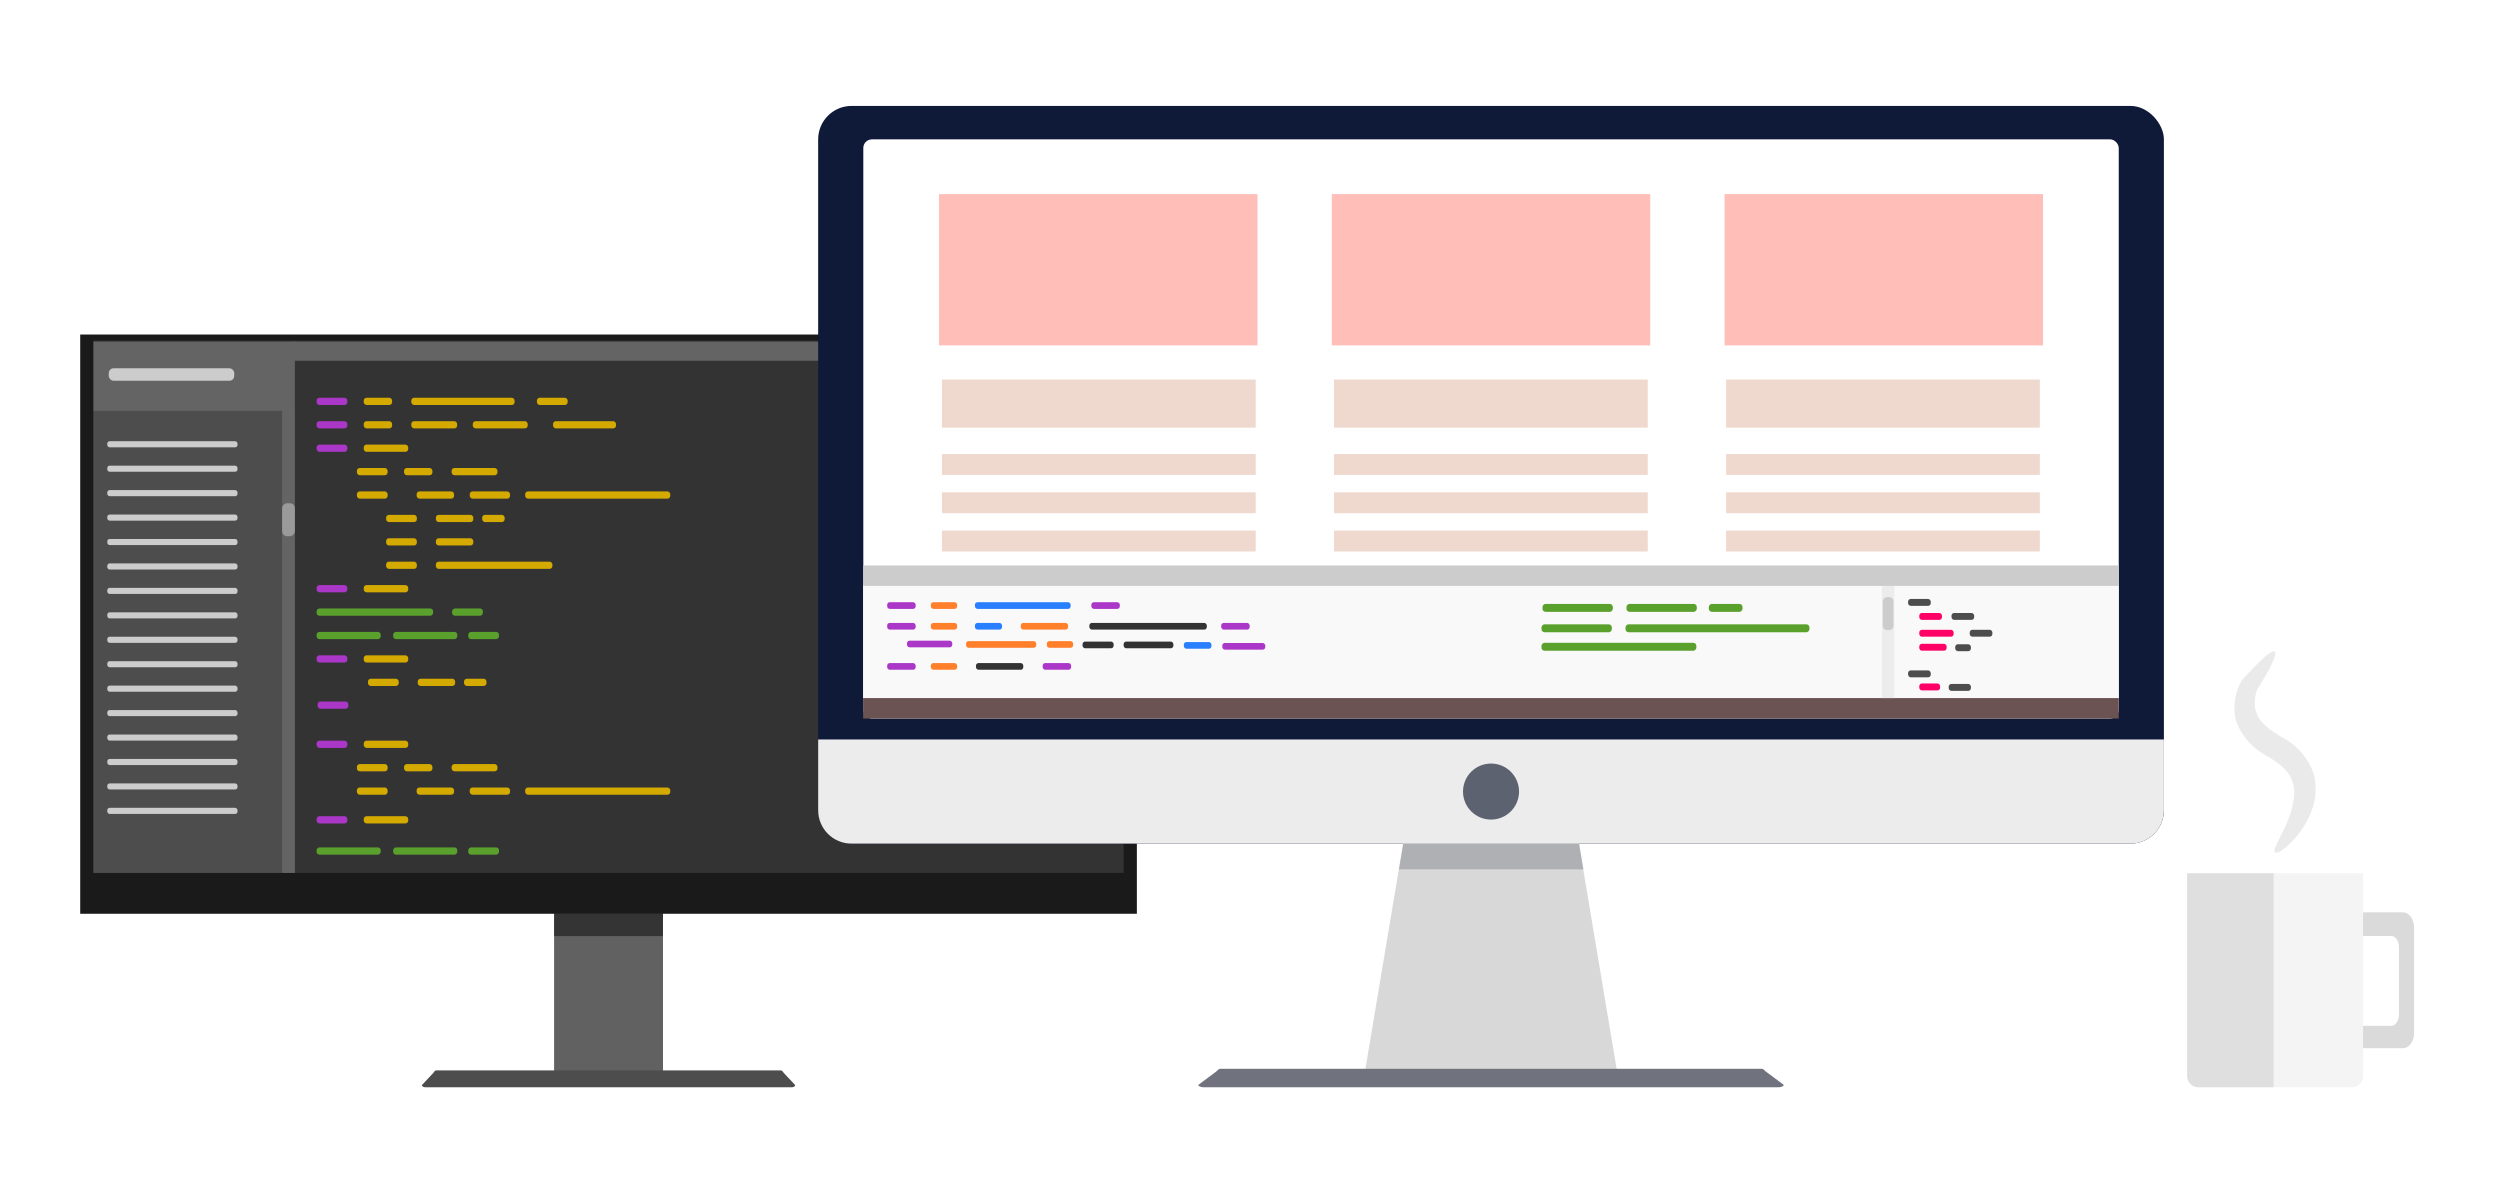<?xml version="1.0" encoding="UTF-8" standalone="no"?>
<svg
   xmlns:dc="http://purl.org/dc/elements/1.1/"
   xmlns:cc="http://creativecommons.org/ns#"
   xmlns:rdf="http://www.w3.org/1999/02/22-rdf-syntax-ns#"
   xmlns:svg="http://www.w3.org/2000/svg"
   xmlns="http://www.w3.org/2000/svg"
   xmlns:sodipodi="http://sodipodi.sourceforge.net/DTD/sodipodi-0.dtd"
   xmlns:inkscape="http://www.inkscape.org/namespaces/inkscape"
   width="227.456mm"
   height="109.344mm"
   viewBox="0 0 227.456 109.344"
   version="1.1"
   id="svg8"
   sodipodi:docname="website.svg"
   inkscape:version="0.92.4 (5da689c313, 2019-01-14)">
  <sodipodi:namedview
     pagecolor="#ffffff"
     bordercolor="#666666"
     borderopacity="1"
     objecttolerance="10"
     gridtolerance="10"
     guidetolerance="10"
     inkscape:pageopacity="0"
     inkscape:pageshadow="2"
     inkscape:window-width="1920"
     inkscape:window-height="1017"
     id="namedview4088"
     showgrid="false"
     inkscape:zoom="1.012009"
     inkscape:cx="388.50928"
     inkscape:cy="217.91455"
     inkscape:window-x="-8"
     inkscape:window-y="-8"
     inkscape:window-maximized="1"
     inkscape:current-layer="svg8" />
  <defs
     id="defs2">
    <filter
       style="color-interpolation-filters:sRGB"
       id="filter4837"
       x="-0.008"
       width="1.015"
       y="-0.053"
       height="1.105">
      <feGaussianBlur
         stdDeviation="0.082"
         id="feGaussianBlur4839" />
    </filter>
  </defs>
  <g
     id="layer2"
     transform="matrix(0.766,0,0,0.521,7.3036677e-6,-45.3)">
    <rect
       style="opacity:1;fill:#ffffff;fill-opacity:1;stroke:none;stroke-width:0.042;stroke-linecap:round;stroke-linejoin:round;stroke-miterlimit:4;stroke-dasharray:none;stroke-dashoffset:0;stroke-opacity:1"
       id="rect4845"
       width="297"
       height="210"
       x="-9.5367432e-06"
       y="87" />
  </g>
  <g
     id="layer1"
     transform="translate(-35.033,-137.72)">
    <g
       id="g6669">
      <rect
         y="220.806"
         x="85.447"
         height="14.395"
         width="9.906"
         id="rect4538"
         style="opacity:1;fill:#616161;fill-opacity:1;stroke:none;stroke-width:0.062;stroke-linecap:round;stroke-linejoin:round;stroke-miterlimit:4;stroke-dasharray:none;stroke-dashoffset:0;stroke-opacity:1" />
      <path
         id="rect4494"
         d="m 74.719,235.11 c -0.144,0 -0.169,0.129 -0.26,0.226 l -1.016,1.081 c -0.091,0.097 0.116,0.226 0.26,0.226 h 14.763 3.866 14.764 c 0.144,0 0.352,-0.129 0.26,-0.226 l -1.016,-1.081 c -0.091,-0.097 -0.116,-0.226 -0.26,-0.226 H 92.332 88.467 Z"
         style="opacity:1;fill:#4d4d4d;fill-opacity:1;stroke:none;stroke-width:0.062;stroke-linecap:round;stroke-linejoin:round;stroke-miterlimit:4;stroke-dasharray:none;stroke-dashoffset:0;stroke-opacity:1"
         inkscape:connector-curvature="0" />
      <rect
         style="opacity:1;fill:#1a1a1a;fill-opacity:1;stroke:none;stroke-width:0.062;stroke-linecap:round;stroke-linejoin:round;stroke-miterlimit:4;stroke-dasharray:none;stroke-dashoffset:0;stroke-opacity:1"
         id="rect4536"
         width="96.137"
         height="52.701"
         x="42.331"
         y="168.156"
         ry="0" />
      <rect
         ry="0"
         y="168.703"
         x="43.535"
         height="48.433"
         width="93.729"
         id="rect4540"
         style="opacity:1;fill:#333333;fill-opacity:1;stroke:none;stroke-width:0.062;stroke-linecap:round;stroke-linejoin:round;stroke-miterlimit:4;stroke-dasharray:none;stroke-dashoffset:0;stroke-opacity:1" />
      <rect
         style="opacity:1;fill:#4d4d4d;fill-opacity:1;stroke:none;stroke-width:0.062;stroke-linecap:round;stroke-linejoin:round;stroke-miterlimit:4;stroke-dasharray:none;stroke-dashoffset:0;stroke-opacity:1"
         id="rect4544"
         width="18.324"
         height="42.038"
         x="43.535"
         y="175.098" />
      <rect
         style="opacity:1;fill:#646464;fill-opacity:1;stroke:none;stroke-width:0.062;stroke-linecap:round;stroke-linejoin:round;stroke-miterlimit:4;stroke-dasharray:none;stroke-dashoffset:0;stroke-opacity:1"
         id="rect4546"
         width="75.302"
         height="1.741"
         x="61.702"
         y="168.8" />
      <g
         style="stroke-width:0.845"
         transform="matrix(0.693,0,0,0.693,234.287,94.288)"
         id="g4649">
        <rect
           ry="0.369"
           y="114.894"
           x="-245.959"
           height="0.949"
           width="4.036"
           id="rect4548"
           style="opacity:1;fill:#ab37c8;fill-opacity:1;stroke:none;stroke-width:0.089;stroke-linecap:round;stroke-linejoin:round;stroke-miterlimit:4;stroke-dasharray:none;stroke-dashoffset:0;stroke-opacity:1" />
        <rect
           style="opacity:1;fill:#d4aa00;fill-opacity:1;stroke:none;stroke-width:0.089;stroke-linecap:round;stroke-linejoin:round;stroke-miterlimit:4;stroke-dasharray:none;stroke-dashoffset:0;stroke-opacity:1"
           id="rect4550"
           width="3.724"
           height="0.949"
           x="-239.77"
           y="114.894"
           ry="0.369" />
        <rect
           ry="0.369"
           y="114.894"
           x="-233.525"
           height="0.949"
           width="13.56"
           id="rect4552"
           style="opacity:1;fill:#d4aa00;fill-opacity:1;stroke:none;stroke-width:0.089;stroke-linecap:round;stroke-linejoin:round;stroke-miterlimit:4;stroke-dasharray:none;stroke-dashoffset:0;stroke-opacity:1" />
        <rect
           style="opacity:1;fill:#d4aa00;fill-opacity:1;stroke:none;stroke-width:0.089;stroke-linecap:round;stroke-linejoin:round;stroke-miterlimit:4;stroke-dasharray:none;stroke-dashoffset:0;stroke-opacity:1"
           id="rect4554"
           width="4.036"
           height="0.949"
           x="-217.034"
           y="114.894"
           ry="0.369" />
      </g>
      <g
         style="stroke-width:0.845"
         transform="matrix(0.693,0,0,0.693,234.287,94.31)"
         id="g4643">
        <g
           style="stroke-width:0.845"
           id="g4635">
          <rect
             ry="0.369"
             y="117.936"
             x="-245.959"
             height="0.949"
             width="4.036"
             id="rect4556"
             style="opacity:1;fill:#ab37c8;fill-opacity:1;stroke:none;stroke-width:0.089;stroke-linecap:round;stroke-linejoin:round;stroke-miterlimit:4;stroke-dasharray:none;stroke-dashoffset:0;stroke-opacity:1" />
          <rect
             style="opacity:1;fill:#d4aa00;fill-opacity:1;stroke:none;stroke-width:0.089;stroke-linecap:round;stroke-linejoin:round;stroke-miterlimit:4;stroke-dasharray:none;stroke-dashoffset:0;stroke-opacity:1"
             id="rect4558"
             width="3.724"
             height="0.949"
             x="-239.77"
             y="117.936"
             ry="0.369" />
        </g>
        <rect
           style="opacity:1;fill:#d4aa00;fill-opacity:1;stroke:none;stroke-width:0.089;stroke-linecap:round;stroke-linejoin:round;stroke-miterlimit:4;stroke-dasharray:none;stroke-dashoffset:0;stroke-opacity:1"
           id="rect4560"
           width="6.019"
           height="0.949"
           x="-233.525"
           y="117.936"
           ry="0.369" />
        <rect
           ry="0.369"
           y="117.936"
           x="-214.918"
           height="0.949"
           width="8.269"
           id="rect4562"
           style="opacity:1;fill:#d4aa00;fill-opacity:1;stroke:none;stroke-width:0.089;stroke-linecap:round;stroke-linejoin:round;stroke-miterlimit:4;stroke-dasharray:none;stroke-dashoffset:0;stroke-opacity:1" />
        <rect
           ry="0.369"
           y="117.936"
           x="-225.455"
           height="0.949"
           width="7.21"
           id="rect4564"
           style="opacity:1;fill:#d4aa00;fill-opacity:1;stroke:none;stroke-width:0.089;stroke-linecap:round;stroke-linejoin:round;stroke-miterlimit:4;stroke-dasharray:none;stroke-dashoffset:0;stroke-opacity:1" />
      </g>
      <g
         style="stroke-width:0.845"
         transform="matrix(0.693,0,0,0.693,234.287,94.148)"
         id="g4631">
        <rect
           ry="0.369"
           y="121.244"
           x="-245.959"
           height="0.949"
           width="4.036"
           id="rect4566"
           style="opacity:1;fill:#ab37c8;fill-opacity:1;stroke:none;stroke-width:0.089;stroke-linecap:round;stroke-linejoin:round;stroke-miterlimit:4;stroke-dasharray:none;stroke-dashoffset:0;stroke-opacity:1" />
        <rect
           style="opacity:1;fill:#d4aa00;fill-opacity:1;stroke:none;stroke-width:0.089;stroke-linecap:round;stroke-linejoin:round;stroke-miterlimit:4;stroke-dasharray:none;stroke-dashoffset:0;stroke-opacity:1"
           id="rect4568"
           width="5.84"
           height="0.949"
           x="-239.77"
           y="121.244"
           ry="0.369" />
      </g>
      <g
         style="stroke-width:0.845"
         transform="matrix(0.693,0,0,0.693,234.287,94.17)"
         id="g4627">
        <rect
           ry="0.369"
           y="124.286"
           x="-240.667"
           height="0.949"
           width="4.036"
           id="rect4570"
           style="opacity:1;fill:#d4aa00;fill-opacity:1;stroke:none;stroke-width:0.089;stroke-linecap:round;stroke-linejoin:round;stroke-miterlimit:4;stroke-dasharray:none;stroke-dashoffset:0;stroke-opacity:1" />
        <rect
           style="opacity:1;fill:#d4aa00;fill-opacity:1;stroke:none;stroke-width:0.089;stroke-linecap:round;stroke-linejoin:round;stroke-miterlimit:4;stroke-dasharray:none;stroke-dashoffset:0;stroke-opacity:1"
           id="rect4572"
           width="3.724"
           height="0.949"
           x="-234.478"
           y="124.286"
           ry="0.369" />
        <rect
           ry="0.369"
           y="124.286"
           x="-228.233"
           height="0.949"
           width="6.019"
           id="rect4574"
           style="opacity:1;fill:#d4aa00;fill-opacity:1;stroke:none;stroke-width:0.089;stroke-linecap:round;stroke-linejoin:round;stroke-miterlimit:4;stroke-dasharray:none;stroke-dashoffset:0;stroke-opacity:1" />
      </g>
      <g
         style="stroke-width:0.845"
         transform="matrix(0.693,0,0,0.693,234.287,94.1)"
         id="g4622">
        <rect
           style="opacity:1;fill:#d4aa00;fill-opacity:1;stroke:none;stroke-width:0.089;stroke-linecap:round;stroke-linejoin:round;stroke-miterlimit:4;stroke-dasharray:none;stroke-dashoffset:0;stroke-opacity:1"
           id="rect4576"
           width="4.036"
           height="0.949"
           x="-240.667"
           y="127.461"
           ry="0.369" />
        <rect
           ry="0.369"
           y="127.461"
           x="-232.825"
           height="0.949"
           width="4.914"
           id="rect4578"
           style="opacity:1;fill:#d4aa00;fill-opacity:1;stroke:none;stroke-width:0.089;stroke-linecap:round;stroke-linejoin:round;stroke-miterlimit:4;stroke-dasharray:none;stroke-dashoffset:0;stroke-opacity:1" />
        <rect
           style="opacity:1;fill:#d4aa00;fill-opacity:1;stroke:none;stroke-width:0.089;stroke-linecap:round;stroke-linejoin:round;stroke-miterlimit:4;stroke-dasharray:none;stroke-dashoffset:0;stroke-opacity:1"
           id="rect4580"
           width="5.291"
           height="0.949"
           x="-225.852"
           y="127.461"
           ry="0.369" />
        <rect
           ry="0.369"
           y="127.461"
           x="-218.576"
           height="0.949"
           width="19.05"
           id="rect4582"
           style="opacity:1;fill:#d4aa00;fill-opacity:1;stroke:none;stroke-width:0.089;stroke-linecap:round;stroke-linejoin:round;stroke-miterlimit:4;stroke-dasharray:none;stroke-dashoffset:0;stroke-opacity:1" />
      </g>
      <g
         style="stroke-width:0.845"
         transform="matrix(0.693,0,0,0.693,234.287,93.897)"
         id="g4616">
        <rect
           ry="0.369"
           y="130.829"
           x="-236.832"
           height="0.949"
           width="4.036"
           id="rect4584"
           style="opacity:1;fill:#d4aa00;fill-opacity:1;stroke:none;stroke-width:0.089;stroke-linecap:round;stroke-linejoin:round;stroke-miterlimit:4;stroke-dasharray:none;stroke-dashoffset:0;stroke-opacity:1" />
        <rect
           style="opacity:1;fill:#d4aa00;fill-opacity:1;stroke:none;stroke-width:0.089;stroke-linecap:round;stroke-linejoin:round;stroke-miterlimit:4;stroke-dasharray:none;stroke-dashoffset:0;stroke-opacity:1"
           id="rect4586"
           width="4.914"
           height="0.949"
           x="-230.299"
           y="130.829"
           ry="0.369" />
        <rect
           ry="0.369"
           y="130.829"
           x="-224.219"
           height="0.949"
           width="2.95"
           id="rect4588"
           style="opacity:1;fill:#d4aa00;fill-opacity:1;stroke:none;stroke-width:0.089;stroke-linecap:round;stroke-linejoin:round;stroke-miterlimit:4;stroke-dasharray:none;stroke-dashoffset:0;stroke-opacity:1" />
      </g>
      <g
         style="stroke-width:0.845"
         transform="matrix(0.693,0,0,0.693,234.287,94.017)"
         id="g4611">
        <rect
           style="opacity:1;fill:#d4aa00;fill-opacity:1;stroke:none;stroke-width:0.089;stroke-linecap:round;stroke-linejoin:round;stroke-miterlimit:4;stroke-dasharray:none;stroke-dashoffset:0;stroke-opacity:1"
           id="rect4590"
           width="4.036"
           height="0.949"
           x="-236.832"
           y="133.729"
           ry="0.369" />
        <rect
           ry="0.369"
           y="133.729"
           x="-230.299"
           height="0.949"
           width="4.914"
           id="rect4592"
           style="opacity:1;fill:#d4aa00;fill-opacity:1;stroke:none;stroke-width:0.089;stroke-linecap:round;stroke-linejoin:round;stroke-miterlimit:4;stroke-dasharray:none;stroke-dashoffset:0;stroke-opacity:1" />
      </g>
      <g
         style="stroke-width:0.845"
         transform="matrix(0.693,0,0,0.693,234.287,94.332)"
         id="g4607">
        <rect
           ry="0.369"
           y="136.348"
           x="-236.832"
           height="0.949"
           width="4.036"
           id="rect4596"
           style="opacity:1;fill:#d4aa00;fill-opacity:1;stroke:none;stroke-width:0.089;stroke-linecap:round;stroke-linejoin:round;stroke-miterlimit:4;stroke-dasharray:none;stroke-dashoffset:0;stroke-opacity:1" />
        <rect
           style="opacity:1;fill:#d4aa00;fill-opacity:1;stroke:none;stroke-width:0.089;stroke-linecap:round;stroke-linejoin:round;stroke-miterlimit:4;stroke-dasharray:none;stroke-dashoffset:0;stroke-opacity:1"
           id="rect4598"
           width="15.298"
           height="0.949"
           x="-230.299"
           y="136.348"
           ry="0.369" />
      </g>
      <g
         style="stroke-width:0.845"
         transform="matrix(0.693,0,0,0.693,234.287,94.37)"
         id="g4603">
        <rect
           style="opacity:1;fill:#ab37c8;fill-opacity:1;stroke:none;stroke-width:0.089;stroke-linecap:round;stroke-linejoin:round;stroke-miterlimit:4;stroke-dasharray:none;stroke-dashoffset:0;stroke-opacity:1"
           id="rect4600"
           width="4.036"
           height="0.949"
           x="-245.959"
           y="139.368"
           ry="0.369" />
        <rect
           ry="0.369"
           y="139.368"
           x="-239.77"
           height="0.949"
           width="5.84"
           id="rect4602"
           style="opacity:1;fill:#d4aa00;fill-opacity:1;stroke:none;stroke-width:0.089;stroke-linecap:round;stroke-linejoin:round;stroke-miterlimit:4;stroke-dasharray:none;stroke-dashoffset:0;stroke-opacity:1" />
      </g>
      <g
         style="stroke-width:0.845"
         transform="matrix(0.693,0,0,0.693,234.287,94.376)"
         id="g4599">
        <rect
           style="opacity:1;fill:#5aa02c;fill-opacity:1;stroke:none;stroke-width:0.089;stroke-linecap:round;stroke-linejoin:round;stroke-miterlimit:4;stroke-dasharray:none;stroke-dashoffset:0;stroke-opacity:1"
           id="rect4604"
           width="4.036"
           height="0.949"
           x="224.129"
           y="142.433"
           ry="0.369"
           transform="scale(-1,1)" />
        <rect
           ry="0.369"
           y="142.433"
           x="230.662"
           height="0.949"
           width="15.298"
           id="rect4606"
           style="opacity:1;fill:#5aa02c;fill-opacity:1;stroke:none;stroke-width:0.089;stroke-linecap:round;stroke-linejoin:round;stroke-miterlimit:4;stroke-dasharray:none;stroke-dashoffset:0;stroke-opacity:1"
           transform="scale(-1,1)" />
      </g>
      <g
         style="stroke-width:0.845"
         transform="matrix(0.693,0,0,0.693,234.287,94.581)"
         id="g4595">
        <rect
           transform="scale(-1,1)"
           ry="0.369"
           y="145.212"
           x="222.013"
           height="0.949"
           width="4.036"
           id="rect4608"
           style="opacity:1;fill:#5aa02c;fill-opacity:1;stroke:none;stroke-width:0.089;stroke-linecap:round;stroke-linejoin:round;stroke-miterlimit:4;stroke-dasharray:none;stroke-dashoffset:0;stroke-opacity:1" />
        <rect
           transform="scale(-1,1)"
           style="opacity:1;fill:#5aa02c;fill-opacity:1;stroke:none;stroke-width:0.089;stroke-linecap:round;stroke-linejoin:round;stroke-miterlimit:4;stroke-dasharray:none;stroke-dashoffset:0;stroke-opacity:1"
           id="rect4610"
           width="8.419"
           height="0.949"
           x="237.541"
           y="145.212"
           ry="0.369" />
        <rect
           ry="0.369"
           y="145.212"
           x="227.487"
           height="0.949"
           width="8.419"
           id="rect4612"
           style="opacity:1;fill:#5aa02c;fill-opacity:1;stroke:none;stroke-width:0.089;stroke-linecap:round;stroke-linejoin:round;stroke-miterlimit:4;stroke-dasharray:none;stroke-dashoffset:0;stroke-opacity:1"
           transform="scale(-1,1)" />
      </g>
      <g
         style="stroke-width:0.845"
         transform="matrix(0.693,0,0,0.693,234.287,94.435)"
         id="g4590">
        <rect
           style="opacity:1;fill:#ab37c8;fill-opacity:1;stroke:none;stroke-width:0.089;stroke-linecap:round;stroke-linejoin:round;stroke-miterlimit:4;stroke-dasharray:none;stroke-dashoffset:0;stroke-opacity:1"
           id="rect4614"
           width="4.036"
           height="0.949"
           x="-245.959"
           y="148.496"
           ry="0.369" />
        <rect
           ry="0.369"
           y="148.496"
           x="-239.77"
           height="0.949"
           width="5.84"
           id="rect4616"
           style="opacity:1;fill:#d4aa00;fill-opacity:1;stroke:none;stroke-width:0.089;stroke-linecap:round;stroke-linejoin:round;stroke-miterlimit:4;stroke-dasharray:none;stroke-dashoffset:0;stroke-opacity:1" />
      </g>
      <g
         style="stroke-width:0.845"
         transform="matrix(0.693,0,0,0.693,234.287,94.415)"
         id="g4586">
        <rect
           style="opacity:1;fill:#d4aa00;fill-opacity:1;stroke:none;stroke-width:0.089;stroke-linecap:round;stroke-linejoin:round;stroke-miterlimit:4;stroke-dasharray:none;stroke-dashoffset:0;stroke-opacity:1"
           id="rect4618"
           width="4.036"
           height="0.949"
           x="-239.213"
           y="151.599"
           ry="0.369" />
        <rect
           ry="0.369"
           y="151.599"
           x="-232.68"
           height="0.949"
           width="4.914"
           id="rect4620"
           style="opacity:1;fill:#d4aa00;fill-opacity:1;stroke:none;stroke-width:0.089;stroke-linecap:round;stroke-linejoin:round;stroke-miterlimit:4;stroke-dasharray:none;stroke-dashoffset:0;stroke-opacity:1" />
        <rect
           style="opacity:1;fill:#d4aa00;fill-opacity:1;stroke:none;stroke-width:0.089;stroke-linecap:round;stroke-linejoin:round;stroke-miterlimit:4;stroke-dasharray:none;stroke-dashoffset:0;stroke-opacity:1"
           id="rect4622"
           width="2.95"
           height="0.949"
           x="-226.6"
           y="151.599"
           ry="0.369" />
      </g>
      <rect
         style="opacity:1;fill:#ab37c8;fill-opacity:1;stroke:none;stroke-width:0.062;stroke-linecap:round;stroke-linejoin:round;stroke-miterlimit:4;stroke-dasharray:none;stroke-dashoffset:0;stroke-opacity:1"
         id="rect4581"
         width="2.795"
         height="0.658"
         x="63.932"
         y="201.544"
         ry="0.256" />
      <rect
         style="opacity:1;fill:#cccccc;fill-opacity:1;stroke:none;stroke-width:0.062;stroke-linecap:round;stroke-linejoin:round;stroke-miterlimit:4;stroke-dasharray:none;stroke-dashoffset:0;stroke-opacity:1"
         id="rect4653"
         width="11.849"
         height="0.555"
         x="44.794"
         y="177.863"
         ry="0.216" />
      <rect
         ry="0.216"
         y="180.087"
         x="44.794"
         height="0.555"
         width="11.849"
         id="rect4667"
         style="opacity:1;fill:#cccccc;fill-opacity:1;stroke:none;stroke-width:0.062;stroke-linecap:round;stroke-linejoin:round;stroke-miterlimit:4;stroke-dasharray:none;stroke-dashoffset:0;stroke-opacity:1" />
      <rect
         style="opacity:1;fill:#cccccc;fill-opacity:1;stroke:none;stroke-width:0.062;stroke-linecap:round;stroke-linejoin:round;stroke-miterlimit:4;stroke-dasharray:none;stroke-dashoffset:0;stroke-opacity:1"
         id="rect4669"
         width="11.849"
         height="0.555"
         x="44.794"
         y="182.31"
         ry="0.216" />
      <rect
         ry="0.216"
         y="184.534"
         x="44.794"
         height="0.555"
         width="11.849"
         id="rect4671"
         style="opacity:1;fill:#cccccc;fill-opacity:1;stroke:none;stroke-width:0.062;stroke-linecap:round;stroke-linejoin:round;stroke-miterlimit:4;stroke-dasharray:none;stroke-dashoffset:0;stroke-opacity:1" />
      <rect
         style="opacity:1;fill:#cccccc;fill-opacity:1;stroke:none;stroke-width:0.062;stroke-linecap:round;stroke-linejoin:round;stroke-miterlimit:4;stroke-dasharray:none;stroke-dashoffset:0;stroke-opacity:1"
         id="rect4673"
         width="11.849"
         height="0.555"
         x="44.794"
         y="186.758"
         ry="0.216" />
      <rect
         ry="0.216"
         y="188.981"
         x="44.794"
         height="0.555"
         width="11.849"
         id="rect4675"
         style="opacity:1;fill:#cccccc;fill-opacity:1;stroke:none;stroke-width:0.062;stroke-linecap:round;stroke-linejoin:round;stroke-miterlimit:4;stroke-dasharray:none;stroke-dashoffset:0;stroke-opacity:1" />
      <rect
         style="opacity:1;fill:#cccccc;fill-opacity:1;stroke:none;stroke-width:0.062;stroke-linecap:round;stroke-linejoin:round;stroke-miterlimit:4;stroke-dasharray:none;stroke-dashoffset:0;stroke-opacity:1"
         id="rect4677"
         width="11.849"
         height="0.555"
         x="44.794"
         y="191.205"
         ry="0.216" />
      <rect
         ry="0.216"
         y="193.429"
         x="44.794"
         height="0.555"
         width="11.849"
         id="rect4679"
         style="opacity:1;fill:#cccccc;fill-opacity:1;stroke:none;stroke-width:0.062;stroke-linecap:round;stroke-linejoin:round;stroke-miterlimit:4;stroke-dasharray:none;stroke-dashoffset:0;stroke-opacity:1" />
      <rect
         style="opacity:1;fill:#cccccc;fill-opacity:1;stroke:none;stroke-width:0.062;stroke-linecap:round;stroke-linejoin:round;stroke-miterlimit:4;stroke-dasharray:none;stroke-dashoffset:0;stroke-opacity:1"
         id="rect4681"
         width="11.849"
         height="0.555"
         x="44.794"
         y="195.652"
         ry="0.216" />
      <rect
         ry="0.216"
         y="197.876"
         x="44.794"
         height="0.555"
         width="11.849"
         id="rect4683"
         style="opacity:1;fill:#cccccc;fill-opacity:1;stroke:none;stroke-width:0.062;stroke-linecap:round;stroke-linejoin:round;stroke-miterlimit:4;stroke-dasharray:none;stroke-dashoffset:0;stroke-opacity:1" />
      <rect
         style="opacity:1;fill:#cccccc;fill-opacity:1;stroke:none;stroke-width:0.062;stroke-linecap:round;stroke-linejoin:round;stroke-miterlimit:4;stroke-dasharray:none;stroke-dashoffset:0;stroke-opacity:1"
         id="rect4685"
         width="11.849"
         height="0.555"
         x="44.794"
         y="200.1"
         ry="0.216" />
      <rect
         ry="0.216"
         y="202.323"
         x="44.794"
         height="0.555"
         width="11.849"
         id="rect4687"
         style="opacity:1;fill:#cccccc;fill-opacity:1;stroke:none;stroke-width:0.062;stroke-linecap:round;stroke-linejoin:round;stroke-miterlimit:4;stroke-dasharray:none;stroke-dashoffset:0;stroke-opacity:1" />
      <rect
         style="opacity:1;fill:#cccccc;fill-opacity:1;stroke:none;stroke-width:0.062;stroke-linecap:round;stroke-linejoin:round;stroke-miterlimit:4;stroke-dasharray:none;stroke-dashoffset:0;stroke-opacity:1"
         id="rect4689"
         width="11.849"
         height="0.555"
         x="44.794"
         y="204.547"
         ry="0.216" />
      <rect
         ry="0.216"
         y="206.771"
         x="44.794"
         height="0.555"
         width="11.849"
         id="rect4691"
         style="opacity:1;fill:#cccccc;fill-opacity:1;stroke:none;stroke-width:0.062;stroke-linecap:round;stroke-linejoin:round;stroke-miterlimit:4;stroke-dasharray:none;stroke-dashoffset:0;stroke-opacity:1" />
      <rect
         style="opacity:1;fill:#cccccc;fill-opacity:1;stroke:none;stroke-width:0.062;stroke-linecap:round;stroke-linejoin:round;stroke-miterlimit:4;stroke-dasharray:none;stroke-dashoffset:0;stroke-opacity:1"
         id="rect4693"
         width="11.849"
         height="0.555"
         x="44.794"
         y="208.994"
         ry="0.216" />
      <rect
         ry="0.216"
         y="211.218"
         x="44.794"
         height="0.555"
         width="11.849"
         id="rect4695"
         style="opacity:1;fill:#cccccc;fill-opacity:1;stroke:none;stroke-width:0.062;stroke-linecap:round;stroke-linejoin:round;stroke-miterlimit:4;stroke-dasharray:none;stroke-dashoffset:0;stroke-opacity:1" />
      <g
         style="stroke-width:0.845"
         id="g4701"
         transform="matrix(0.693,0,0,0.693,234.287,121.086)">
        <rect
           style="opacity:1;fill:#ab37c8;fill-opacity:1;stroke:none;stroke-width:0.089;stroke-linecap:round;stroke-linejoin:round;stroke-miterlimit:4;stroke-dasharray:none;stroke-dashoffset:0;stroke-opacity:1"
           id="rect4697"
           width="4.036"
           height="0.949"
           x="-245.959"
           y="121.244"
           ry="0.369" />
        <rect
           ry="0.369"
           y="121.244"
           x="-239.77"
           height="0.949"
           width="5.84"
           id="rect4699"
           style="opacity:1;fill:#d4aa00;fill-opacity:1;stroke:none;stroke-width:0.089;stroke-linecap:round;stroke-linejoin:round;stroke-miterlimit:4;stroke-dasharray:none;stroke-dashoffset:0;stroke-opacity:1" />
      </g>
      <g
         style="stroke-width:0.845"
         id="g4709"
         transform="matrix(0.693,0,0,0.693,234.287,121.108)">
        <rect
           style="opacity:1;fill:#d4aa00;fill-opacity:1;stroke:none;stroke-width:0.089;stroke-linecap:round;stroke-linejoin:round;stroke-miterlimit:4;stroke-dasharray:none;stroke-dashoffset:0;stroke-opacity:1"
           id="rect4703"
           width="4.036"
           height="0.949"
           x="-240.667"
           y="124.286"
           ry="0.369" />
        <rect
           ry="0.369"
           y="124.286"
           x="-234.478"
           height="0.949"
           width="3.724"
           id="rect4705"
           style="opacity:1;fill:#d4aa00;fill-opacity:1;stroke:none;stroke-width:0.089;stroke-linecap:round;stroke-linejoin:round;stroke-miterlimit:4;stroke-dasharray:none;stroke-dashoffset:0;stroke-opacity:1" />
        <rect
           style="opacity:1;fill:#d4aa00;fill-opacity:1;stroke:none;stroke-width:0.089;stroke-linecap:round;stroke-linejoin:round;stroke-miterlimit:4;stroke-dasharray:none;stroke-dashoffset:0;stroke-opacity:1"
           id="rect4707"
           width="6.019"
           height="0.949"
           x="-228.233"
           y="124.286"
           ry="0.369" />
      </g>
      <g
         style="stroke-width:0.845"
         id="g4719"
         transform="matrix(0.693,0,0,0.693,234.287,121.038)">
        <rect
           ry="0.369"
           y="127.461"
           x="-240.667"
           height="0.949"
           width="4.036"
           id="rect4711"
           style="opacity:1;fill:#d4aa00;fill-opacity:1;stroke:none;stroke-width:0.089;stroke-linecap:round;stroke-linejoin:round;stroke-miterlimit:4;stroke-dasharray:none;stroke-dashoffset:0;stroke-opacity:1" />
        <rect
           style="opacity:1;fill:#d4aa00;fill-opacity:1;stroke:none;stroke-width:0.089;stroke-linecap:round;stroke-linejoin:round;stroke-miterlimit:4;stroke-dasharray:none;stroke-dashoffset:0;stroke-opacity:1"
           id="rect4713"
           width="4.914"
           height="0.949"
           x="-232.825"
           y="127.461"
           ry="0.369" />
        <rect
           ry="0.369"
           y="127.461"
           x="-225.852"
           height="0.949"
           width="5.291"
           id="rect4715"
           style="opacity:1;fill:#d4aa00;fill-opacity:1;stroke:none;stroke-width:0.089;stroke-linecap:round;stroke-linejoin:round;stroke-miterlimit:4;stroke-dasharray:none;stroke-dashoffset:0;stroke-opacity:1" />
        <rect
           style="opacity:1;fill:#d4aa00;fill-opacity:1;stroke:none;stroke-width:0.089;stroke-linecap:round;stroke-linejoin:round;stroke-miterlimit:4;stroke-dasharray:none;stroke-dashoffset:0;stroke-opacity:1"
           id="rect4717"
           width="19.05"
           height="0.949"
           x="-218.576"
           y="127.461"
           ry="0.369" />
      </g>
      <g
         style="stroke-width:0.845"
         transform="matrix(0.693,0,0,0.693,234.287,127.958)"
         id="g4725">
        <rect
           ry="0.369"
           y="121.244"
           x="-245.959"
           height="0.949"
           width="4.036"
           id="rect4721"
           style="opacity:1;fill:#ab37c8;fill-opacity:1;stroke:none;stroke-width:0.089;stroke-linecap:round;stroke-linejoin:round;stroke-miterlimit:4;stroke-dasharray:none;stroke-dashoffset:0;stroke-opacity:1" />
        <rect
           style="opacity:1;fill:#d4aa00;fill-opacity:1;stroke:none;stroke-width:0.089;stroke-linecap:round;stroke-linejoin:round;stroke-miterlimit:4;stroke-dasharray:none;stroke-dashoffset:0;stroke-opacity:1"
           id="rect4723"
           width="5.84"
           height="0.949"
           x="-239.77"
           y="121.244"
           ry="0.369" />
      </g>
      <g
         style="stroke-width:0.845"
         id="g4733"
         transform="matrix(0.693,0,0,0.693,234.287,114.189)">
        <rect
           style="opacity:1;fill:#5aa02c;fill-opacity:1;stroke:none;stroke-width:0.089;stroke-linecap:round;stroke-linejoin:round;stroke-miterlimit:4;stroke-dasharray:none;stroke-dashoffset:0;stroke-opacity:1"
           id="rect4727"
           width="4.036"
           height="0.949"
           x="222.013"
           y="145.212"
           ry="0.369"
           transform="scale(-1,1)" />
        <rect
           ry="0.369"
           y="145.212"
           x="237.541"
           height="0.949"
           width="8.419"
           id="rect4729"
           style="opacity:1;fill:#5aa02c;fill-opacity:1;stroke:none;stroke-width:0.089;stroke-linecap:round;stroke-linejoin:round;stroke-miterlimit:4;stroke-dasharray:none;stroke-dashoffset:0;stroke-opacity:1"
           transform="scale(-1,1)" />
        <rect
           transform="scale(-1,1)"
           style="opacity:1;fill:#5aa02c;fill-opacity:1;stroke:none;stroke-width:0.089;stroke-linecap:round;stroke-linejoin:round;stroke-miterlimit:4;stroke-dasharray:none;stroke-dashoffset:0;stroke-opacity:1"
           id="rect4731"
           width="8.419"
           height="0.949"
           x="227.487"
           y="145.212"
           ry="0.369" />
      </g>
      <rect
         y="220.806"
         x="85.447"
         height="2.082"
         width="9.906"
         id="rect4843"
         style="opacity:0.614;fill:#191919;fill-opacity:1;stroke:none;stroke-width:0.062;stroke-linecap:round;stroke-linejoin:round;stroke-miterlimit:4;stroke-dasharray:none;stroke-dashoffset:0;stroke-opacity:1" />
      <path
         d="m 60.702,174.938 h 1.157 v 42.198 h -1.157 z m -17.167,-6.138 h 18.324 v 6.307 H 43.535 Z"
         style="opacity:1;fill:#646464;fill-opacity:1;stroke:none;stroke-width:0.042;stroke-linecap:round;stroke-linejoin:round;stroke-miterlimit:4;stroke-dasharray:none;stroke-dashoffset:0;stroke-opacity:1"
         id="rect4716"
         inkscape:connector-curvature="0" />
      <rect
         style="opacity:1;fill:#cccccc;fill-opacity:1;stroke:none;stroke-width:0.106;stroke-linecap:round;stroke-linejoin:round;stroke-miterlimit:4;stroke-dasharray:none;stroke-dashoffset:0;stroke-opacity:1"
         id="rect4714"
         width="11.417"
         height="1.136"
         x="44.928"
         y="171.226"
         ry="0.442" />
      <rect
         ry="0.45"
         y="-61.859"
         x="183.507"
         height="1.157"
         width="2.997"
         id="rect4718"
         style="opacity:1;fill:#9a9a9a;fill-opacity:1;stroke:none;stroke-width:0.074;stroke-linecap:round;stroke-linejoin:round;stroke-miterlimit:4;stroke-dasharray:none;stroke-dashoffset:0;stroke-opacity:1"
         transform="rotate(90)" />
    </g>
    <g
       id="g6043">
      <path
         id="rect4674"
         d="m 248.148,220.727 c -0.558,0 -1.007,0.611 -1.007,1.371 v 9.616 c 0,0.76 0.449,1.371 1.007,1.371 h 5.514 c 0.558,0 1.007,-0.611 1.007,-1.371 v -9.616 c 0,-0.76 -0.449,-1.371 -1.007,-1.371 z m 0.618,2.15 h 3.832 c 0.388,0 0.7,0.461 0.7,1.034 v 6.105 c 0,0.573 -0.312,1.034 -0.7,1.034 h -3.832 c -0.388,0 -0.7,-0.461 -0.7,-1.034 v -6.105 c 0,-0.573 0.312,-1.034 0.7,-1.034 z"
         style="opacity:1;fill:#dadada;fill-opacity:1;stroke:none;stroke-width:0.062;stroke-linecap:round;stroke-linejoin:round;stroke-miterlimit:4;stroke-dasharray:none;stroke-dashoffset:0;stroke-opacity:1"
         inkscape:connector-curvature="0" />
      <path
         id="rect4672"
         d="m 234.027,217.17 v 18.455 c 0,0.564 0.454,1.018 1.018,1.018 h 13.969 c 0.564,0 1.018,-0.454 1.018,-1.018 v -18.455 z"
         style="opacity:1;fill:#f4f4f4;fill-opacity:1;stroke:none;stroke-width:0.062;stroke-linecap:round;stroke-linejoin:round;stroke-miterlimit:4;stroke-dasharray:none;stroke-dashoffset:0;stroke-opacity:1"
         inkscape:connector-curvature="0" />
      <path
         id="rect4680"
         d="M 241.898,217.17 V 236.643 h -6.854 c -0.564,0 -1.018,-0.454 -1.018,-1.018 v -18.455 z"
         style="opacity:1;fill:#cccccc;fill-opacity:0.533;stroke:none;stroke-width:0.062;stroke-linecap:round;stroke-linejoin:round;stroke-miterlimit:4;stroke-dasharray:none;stroke-dashoffset:0;stroke-opacity:1"
         inkscape:connector-curvature="0" />
      <path
         id="path4723"
         d="m 241.996,197.003 c 0.261,0.197 -0.402,1.558 -1.618,3.478 0,0 0,0 0,0 -0.199,0.668 -0.326,1.498 -0.029,2.112 0.239,0.823 1.089,1.47 2.17,2.12 0.14,0.072 0.279,0.15 0.417,0.234 1.273,0.774 2.253,1.949 2.654,3.377 0.328,1.458 -0.015,2.776 -0.476,3.722 v 0 c -0.553,1.166 -1.286,2.01 -1.826,2.513 v 0 c -0.319,0.299 -0.602,0.507 -0.82,0.628 v 0 c 0,0 0,0 0,0 -0.116,0.065 -0.215,0.105 -0.293,0.121 v 0 0 c -0.073,-0.025 -0.118,-0.033 -0.144,-0.034 0,0 0,0 0,0 -0.025,-0.001 -0.034,0.005 -0.035,0.005 0,0 0,0 0,0 0,0 0,0 0,0 0,0 0,0 0,0 0,0 0,0 0,0 0,0 0,0 0,0 0,0 0,0 0,0 0,0 0,0 0,0 0,0 0,0 0,0 0,0 0,0 0,0 0,0 0,0 0,0 -9e-5,7e-5 -8e-5,6e-5 -8e-5,6e-5 0,0 -1e-5,1e-5 6e-5,-8e-5 0,0 0,0 0,0 0,0 0,0 0,0 0,0 0,0 0,0 0,0 0,0 0,0 0,0 0,0 0,0 0,0 0,0 0,0 0,0 0,0 0,0 0,0 0,0 0,0 0,0 0,0 0,0 0,0 0,0 0,0 8e-4,-9.7e-4 0.006,-0.009 0.005,-0.035 0,0 0,0 0,0 -0.002,-0.026 -0.011,-0.07 -0.04,-0.143 v 0 0 c 0.01,-0.077 0.038,-0.175 0.083,-0.291 0,0 0,0 0,0 v 0 c 0.086,-0.223 0.233,-0.518 0.414,-0.88 v 0 c 0.296,-0.592 0.779,-1.528 1.062,-2.504 v 0 c 0.217,-0.797 0.377,-1.78 0.091,-2.56 -0.207,-0.784 -0.907,-1.463 -1.835,-2.065 -0.1,-0.065 -0.202,-0.128 -0.303,-0.189 -1.406,-0.72 -2.568,-1.907 -3.038,-3.445 -0.305,-1.397 0.057,-2.645 0.537,-3.513 0,0 0,0 0,0 1.626,-1.831 2.762,-2.85 3.024,-2.651 z"
         style="fill:#e0e0e0;fill-opacity:0.662;stroke:none;stroke-width:0.042;stroke-linecap:butt;stroke-linejoin:miter;stroke-miterlimit:4;stroke-dasharray:none;stroke-opacity:1"
         inkscape:connector-curvature="0" />
    </g>
    <g
       id="g4812">
      <rect
         ry="3.042"
         y="147.357"
         x="109.471"
         height="67.119"
         width="122.439"
         id="rect4485"
         style="opacity:1;fill:#0f1938;fill-opacity:1;stroke:none;stroke-width:0.068;stroke-linecap:round;stroke-linejoin:round;stroke-miterlimit:4;stroke-dasharray:none;stroke-dashoffset:0;stroke-opacity:1" />
      <path
         id="rect4487"
         d="m 162.698,214.447 -3.462,20.674 h 11.454 11.454 l -3.462,-20.674 h -7.992 z"
         style="opacity:1;fill:#d8d8d8;fill-opacity:1;stroke:none;stroke-width:0.068;stroke-linecap:round;stroke-linejoin:round;stroke-miterlimit:4;stroke-dasharray:none;stroke-dashoffset:0;stroke-opacity:1"
         inkscape:connector-curvature="0" />
      <rect
         style="opacity:1;fill:#ffffff;fill-opacity:1;stroke:none;stroke-width:0.068;stroke-linecap:round;stroke-linejoin:round;stroke-miterlimit:4;stroke-dasharray:none;stroke-dashoffset:0;stroke-opacity:1"
         id="rect4507"
         width="114.223"
         height="52.695"
         x="113.579"
         y="150.399"
         ry="0.785" />
      <rect
         ry="0"
         y="201.229"
         x="113.562"
         height="1.864"
         width="114.24"
         id="rect4495"
         style="opacity:1;fill:#6c5353;fill-opacity:1;stroke:none;stroke-width:0.068;stroke-linecap:round;stroke-linejoin:round;stroke-miterlimit:4;stroke-dasharray:none;stroke-dashoffset:0;stroke-opacity:1" />
      <rect
         y="190.907"
         x="113.562"
         height="10.322"
         width="114.24"
         id="rect4497"
         style="opacity:1;fill:#f9f9f9;fill-opacity:1;stroke:none;stroke-width:0.068;stroke-linecap:round;stroke-linejoin:round;stroke-miterlimit:4;stroke-dasharray:none;stroke-dashoffset:0;stroke-opacity:1" />
      <rect
         style="opacity:1;fill:#cccccc;fill-opacity:1;stroke:none;stroke-width:0.034;stroke-linecap:round;stroke-linejoin:round;stroke-miterlimit:4;stroke-dasharray:none;stroke-dashoffset:0;stroke-opacity:1"
         id="rect4499"
         width="114.223"
         height="1.864"
         x="113.579"
         y="189.165"
         ry="0" />
      <rect
         y="191.035"
         x="206.256"
         height="10.195"
         width="1.128"
         id="rect4501"
         style="opacity:1;fill:#ececec;fill-opacity:1;stroke:none;stroke-width:0.068;stroke-linecap:round;stroke-linejoin:round;stroke-miterlimit:4;stroke-dasharray:none;stroke-dashoffset:0;stroke-opacity:1" />
      <rect
         ry="0.237"
         y="192.509"
         x="115.75"
         height="0.61"
         width="2.592"
         id="rect4503"
         style="opacity:1;fill:#ab37c8;fill-opacity:1;stroke:none;stroke-width:0.068;stroke-linecap:round;stroke-linejoin:round;stroke-miterlimit:4;stroke-dasharray:none;stroke-dashoffset:0;stroke-opacity:1" />
      <rect
         style="opacity:1;fill:#ff7f2a;fill-opacity:1;stroke:none;stroke-width:0.068;stroke-linecap:round;stroke-linejoin:round;stroke-miterlimit:4;stroke-dasharray:none;stroke-dashoffset:0;stroke-opacity:1"
         id="rect4505"
         width="2.391"
         height="0.61"
         x="119.724"
         y="192.509"
         ry="0.237" />
      <rect
         ry="0.237"
         y="192.509"
         x="123.735"
         height="0.61"
         width="8.708"
         id="rect4508"
         style="opacity:1;fill:#2a7fff;fill-opacity:1;stroke:none;stroke-width:0.068;stroke-linecap:round;stroke-linejoin:round;stroke-miterlimit:4;stroke-dasharray:none;stroke-dashoffset:0;stroke-opacity:1" />
      <rect
         style="opacity:1;fill:#ab37c8;fill-opacity:1;stroke:none;stroke-width:0.068;stroke-linecap:round;stroke-linejoin:round;stroke-miterlimit:4;stroke-dasharray:none;stroke-dashoffset:0;stroke-opacity:1"
         id="rect4510"
         width="2.592"
         height="0.61"
         x="115.75"
         y="194.393"
         ry="0.237" />
      <rect
         ry="0.237"
         y="194.393"
         x="119.724"
         height="0.61"
         width="2.391"
         id="rect4512"
         style="opacity:1;fill:#ff7f2a;fill-opacity:1;stroke:none;stroke-width:0.068;stroke-linecap:round;stroke-linejoin:round;stroke-miterlimit:4;stroke-dasharray:none;stroke-dashoffset:0;stroke-opacity:1" />
      <rect
         style="opacity:1;fill:#2a7fff;fill-opacity:1;stroke:none;stroke-width:0.068;stroke-linecap:round;stroke-linejoin:round;stroke-miterlimit:4;stroke-dasharray:none;stroke-dashoffset:0;stroke-opacity:1"
         id="rect4514"
         width="2.469"
         height="0.61"
         x="123.735"
         y="194.393"
         ry="0.237" />
      <rect
         style="opacity:1;fill:#ff7f2a;fill-opacity:1;stroke:none;stroke-width:0.068;stroke-linecap:round;stroke-linejoin:round;stroke-miterlimit:4;stroke-dasharray:none;stroke-dashoffset:0;stroke-opacity:1"
         id="rect4516"
         width="4.306"
         height="0.61"
         x="127.906"
         y="194.393"
         ry="0.237" />
      <rect
         ry="0.237"
         y="194.393"
         x="134.145"
         height="0.61"
         width="10.687"
         id="rect4518"
         style="opacity:1;fill:#333333;fill-opacity:1;stroke:none;stroke-width:0.068;stroke-linecap:round;stroke-linejoin:round;stroke-miterlimit:4;stroke-dasharray:none;stroke-dashoffset:0;stroke-opacity:1" />
      <rect
         ry="0.237"
         y="194.393"
         x="146.139"
         height="0.61"
         width="2.592"
         id="rect4520"
         style="opacity:1;fill:#ab37c8;fill-opacity:1;stroke:none;stroke-width:0.068;stroke-linecap:round;stroke-linejoin:round;stroke-miterlimit:4;stroke-dasharray:none;stroke-dashoffset:0;stroke-opacity:1" />
      <rect
         style="opacity:1;fill:#ab37c8;fill-opacity:1;stroke:none;stroke-width:0.068;stroke-linecap:round;stroke-linejoin:round;stroke-miterlimit:4;stroke-dasharray:none;stroke-dashoffset:0;stroke-opacity:1"
         id="rect4522"
         width="2.592"
         height="0.61"
         x="134.326"
         y="192.509"
         ry="0.237" />
      <rect
         ry="0.237"
         y="196.007"
         x="117.552"
         height="0.61"
         width="4.121"
         id="rect4509"
         style="opacity:1;fill:#ab37c8;fill-opacity:1;stroke:none;stroke-width:0.068;stroke-linecap:round;stroke-linejoin:round;stroke-miterlimit:4;stroke-dasharray:none;stroke-dashoffset:0;stroke-opacity:1" />
      <rect
         style="opacity:1;fill:#ff7f2a;fill-opacity:1;stroke:none;stroke-width:0.068;stroke-linecap:round;stroke-linejoin:round;stroke-miterlimit:4;stroke-dasharray:none;stroke-dashoffset:0;stroke-opacity:1"
         id="rect4511"
         width="6.385"
         height="0.61"
         x="122.928"
         y="196.049"
         ry="0.237" />
      <rect
         style="opacity:1;fill:#ff7f2a;fill-opacity:1;stroke:none;stroke-width:0.068;stroke-linecap:round;stroke-linejoin:round;stroke-miterlimit:4;stroke-dasharray:none;stroke-dashoffset:0;stroke-opacity:1"
         id="rect4513"
         width="2.391"
         height="0.61"
         x="130.278"
         y="196.049"
         ry="0.237" />
      <rect
         style="opacity:1;fill:#333333;fill-opacity:1;stroke:none;stroke-width:0.068;stroke-linecap:round;stroke-linejoin:round;stroke-miterlimit:4;stroke-dasharray:none;stroke-dashoffset:0;stroke-opacity:1"
         id="rect4515"
         width="2.828"
         height="0.61"
         x="133.526"
         y="196.092"
         ry="0.237" />
      <rect
         ry="0.237"
         y="196.092"
         x="137.264"
         height="0.61"
         width="4.527"
         id="rect4517"
         style="opacity:1;fill:#333333;fill-opacity:1;stroke:none;stroke-width:0.068;stroke-linecap:round;stroke-linejoin:round;stroke-miterlimit:4;stroke-dasharray:none;stroke-dashoffset:0;stroke-opacity:1" />
      <rect
         ry="0.237"
         y="196.134"
         x="142.742"
         height="0.61"
         width="2.512"
         id="rect4519"
         style="opacity:1;fill:#2a7fff;fill-opacity:1;stroke:none;stroke-width:0.068;stroke-linecap:round;stroke-linejoin:round;stroke-miterlimit:4;stroke-dasharray:none;stroke-dashoffset:0;stroke-opacity:1" />
      <rect
         style="opacity:1;fill:#ab37c8;fill-opacity:1;stroke:none;stroke-width:0.068;stroke-linecap:round;stroke-linejoin:round;stroke-miterlimit:4;stroke-dasharray:none;stroke-dashoffset:0;stroke-opacity:1"
         id="rect4521"
         width="3.909"
         height="0.61"
         x="146.242"
         y="196.219"
         ry="0.237" />
      <rect
         ry="0.237"
         y="198.046"
         x="115.75"
         height="0.61"
         width="2.592"
         id="rect4523"
         style="opacity:1;fill:#ab37c8;fill-opacity:1;stroke:none;stroke-width:0.068;stroke-linecap:round;stroke-linejoin:round;stroke-miterlimit:4;stroke-dasharray:none;stroke-dashoffset:0;stroke-opacity:1" />
      <rect
         style="opacity:1;fill:#ff7f2a;fill-opacity:1;stroke:none;stroke-width:0.068;stroke-linecap:round;stroke-linejoin:round;stroke-miterlimit:4;stroke-dasharray:none;stroke-dashoffset:0;stroke-opacity:1"
         id="rect4525"
         width="2.391"
         height="0.61"
         x="119.724"
         y="198.046"
         ry="0.237" />
      <rect
         ry="0.237"
         y="198.046"
         x="123.828"
         height="0.61"
         width="4.306"
         id="rect4527"
         style="opacity:1;fill:#333333;fill-opacity:1;stroke:none;stroke-width:0.068;stroke-linecap:round;stroke-linejoin:round;stroke-miterlimit:4;stroke-dasharray:none;stroke-dashoffset:0;stroke-opacity:1" />
      <rect
         style="opacity:1;fill:#ab37c8;fill-opacity:1;stroke:none;stroke-width:0.068;stroke-linecap:round;stroke-linejoin:round;stroke-miterlimit:4;stroke-dasharray:none;stroke-dashoffset:0;stroke-opacity:1"
         id="rect4529"
         width="2.592"
         height="0.61"
         x="129.896"
         y="198.046"
         ry="0.237" />
      <rect
         transform="rotate(90)"
         style="opacity:1;fill:#cccccc;fill-opacity:1;stroke:none;stroke-width:0.068;stroke-linecap:round;stroke-linejoin:round;stroke-miterlimit:4;stroke-dasharray:none;stroke-dashoffset:0;stroke-opacity:1"
         id="rect4531"
         width="2.997"
         height="0.97"
         x="192.05"
         y="-207.305"
         ry="0.377" />
      <rect
         ry="0.245"
         y="-192.844"
         x="-210.698"
         height="0.63"
         width="2.063"
         id="rect4533"
         style="opacity:1;fill:#4d4d4d;fill-opacity:1;stroke:none;stroke-width:0.068;stroke-linecap:round;stroke-linejoin:round;stroke-miterlimit:4;stroke-dasharray:none;stroke-dashoffset:0;stroke-opacity:1"
         transform="scale(-1)" />
      <rect
         transform="scale(-1)"
         style="opacity:1;fill:#ff0066;fill-opacity:1;stroke:none;stroke-width:0.068;stroke-linecap:round;stroke-linejoin:round;stroke-miterlimit:4;stroke-dasharray:none;stroke-dashoffset:0;stroke-opacity:1"
         id="rect4537"
         width="2.063"
         height="0.63"
         x="-211.717"
         y="-194.119"
         ry="0.245" />
      <rect
         ry="0.245"
         y="-194.119"
         x="-214.648"
         height="0.63"
         width="2.063"
         id="rect4539"
         style="opacity:1;fill:#4d4d4d;fill-opacity:1;stroke:none;stroke-width:0.068;stroke-linecap:round;stroke-linejoin:round;stroke-miterlimit:4;stroke-dasharray:none;stroke-dashoffset:0;stroke-opacity:1"
         transform="scale(-1)" />
      <rect
         ry="0.245"
         y="-195.648"
         x="-212.779"
         height="0.63"
         width="3.125"
         id="rect4541"
         style="opacity:1;fill:#ff0066;fill-opacity:1;stroke:none;stroke-width:0.068;stroke-linecap:round;stroke-linejoin:round;stroke-miterlimit:4;stroke-dasharray:none;stroke-dashoffset:0;stroke-opacity:1"
         transform="scale(-1)" />
      <rect
         transform="scale(-1)"
         style="opacity:1;fill:#4d4d4d;fill-opacity:1;stroke:none;stroke-width:0.068;stroke-linecap:round;stroke-linejoin:round;stroke-miterlimit:4;stroke-dasharray:none;stroke-dashoffset:0;stroke-opacity:1"
         id="rect4543"
         width="2.063"
         height="0.63"
         x="-216.305"
         y="-195.648"
         ry="0.245" />
      <rect
         ry="0.245"
         y="-196.922"
         x="-212.142"
         height="0.63"
         width="2.488"
         id="rect4545"
         style="opacity:1;fill:#ff0066;fill-opacity:1;stroke:none;stroke-width:0.068;stroke-linecap:round;stroke-linejoin:round;stroke-miterlimit:4;stroke-dasharray:none;stroke-dashoffset:0;stroke-opacity:1"
         transform="scale(-1)" />
      <rect
         transform="scale(-1)"
         style="opacity:1;fill:#4d4d4d;fill-opacity:1;stroke:none;stroke-width:0.068;stroke-linecap:round;stroke-linejoin:round;stroke-miterlimit:4;stroke-dasharray:none;stroke-dashoffset:0;stroke-opacity:1"
         id="rect4547"
         width="1.426"
         height="0.63"
         x="-214.351"
         y="-196.965"
         ry="0.245" />
      <rect
         transform="scale(-1)"
         style="opacity:1;fill:#4d4d4d;fill-opacity:1;stroke:none;stroke-width:0.068;stroke-linecap:round;stroke-linejoin:round;stroke-miterlimit:4;stroke-dasharray:none;stroke-dashoffset:0;stroke-opacity:1"
         id="rect4549"
         width="2.063"
         height="0.63"
         x="-210.698"
         y="-199.344"
         ry="0.245" />
      <rect
         transform="scale(-1)"
         style="opacity:1;fill:#ff0066;fill-opacity:1;stroke:none;stroke-width:0.068;stroke-linecap:round;stroke-linejoin:round;stroke-miterlimit:4;stroke-dasharray:none;stroke-dashoffset:0;stroke-opacity:1"
         id="rect4551"
         width="1.893"
         height="0.63"
         x="-211.547"
         y="-200.533"
         ry="0.245" />
      <rect
         ry="0.245"
         y="-200.576"
         x="-214.351"
         height="0.63"
         width="2.02"
         id="rect4553"
         style="opacity:1;fill:#4d4d4d;fill-opacity:1;stroke:none;stroke-width:0.068;stroke-linecap:round;stroke-linejoin:round;stroke-miterlimit:4;stroke-dasharray:none;stroke-dashoffset:0;stroke-opacity:1"
         transform="scale(-1)" />
      <path
         style="opacity:1;fill:#70737e;fill-opacity:1;stroke:none;stroke-width:0.068;stroke-linecap:round;stroke-linejoin:round;stroke-miterlimit:4;stroke-dasharray:none;stroke-dashoffset:0;stroke-opacity:1"
         d="m 146.1,234.96 c -0.226,0 -0.266,0.141 -0.408,0.248 l -1.593,1.187 c -0.143,0.106 0.182,0.248 0.408,0.248 h 23.152 6.062 23.152 c 0.226,0 0.551,-0.141 0.408,-0.248 l -1.593,-1.187 c -0.143,-0.106 -0.182,-0.248 -0.408,-0.248 h -21.56 -6.062 z"
         id="path4542"
         inkscape:connector-curvature="0" />
      <g
         id="g4740"
         transform="matrix(0.76,0,0,0.76,362.302,82.304)"
         style="stroke-width:0.845">
        <rect
           style="opacity:1;fill:#5aa02c;fill-opacity:1;stroke:none;stroke-width:0.089;stroke-linecap:round;stroke-linejoin:round;stroke-miterlimit:4;stroke-dasharray:none;stroke-dashoffset:0;stroke-opacity:1"
           id="rect4734"
           width="4.036"
           height="0.949"
           x="222.013"
           y="145.212"
           ry="0.369"
           transform="scale(-1,1)" />
        <rect
           ry="0.369"
           y="145.212"
           x="237.541"
           height="0.949"
           width="8.419"
           id="rect4736"
           style="opacity:1;fill:#5aa02c;fill-opacity:1;stroke:none;stroke-width:0.089;stroke-linecap:round;stroke-linejoin:round;stroke-miterlimit:4;stroke-dasharray:none;stroke-dashoffset:0;stroke-opacity:1"
           transform="scale(-1,1)" />
        <rect
           transform="scale(-1,1)"
           style="opacity:1;fill:#5aa02c;fill-opacity:1;stroke:none;stroke-width:0.089;stroke-linecap:round;stroke-linejoin:round;stroke-miterlimit:4;stroke-dasharray:none;stroke-dashoffset:0;stroke-opacity:1"
           id="rect4738"
           width="8.419"
           height="0.949"
           x="227.487"
           y="145.212"
           ry="0.369" />
      </g>
      <rect
         ry="0.281"
         y="194.522"
         x="-181.682"
         height="0.722"
         width="6.401"
         id="rect4744"
         style="opacity:1;fill:#5aa02c;fill-opacity:1;stroke:none;stroke-width:0.068;stroke-linecap:round;stroke-linejoin:round;stroke-miterlimit:4;stroke-dasharray:none;stroke-dashoffset:0;stroke-opacity:1"
         transform="scale(-1,1)" />
      <rect
         transform="scale(-1,1)"
         style="opacity:1;fill:#5aa02c;fill-opacity:1;stroke:none;stroke-width:0.068;stroke-linecap:round;stroke-linejoin:round;stroke-miterlimit:4;stroke-dasharray:none;stroke-dashoffset:0;stroke-opacity:1"
         id="rect4746"
         width="16.734"
         height="0.722"
         x="-199.66"
         y="194.522"
         ry="0.281" />
      <rect
         transform="scale(-1,1)"
         style="opacity:1;fill:#5aa02c;fill-opacity:1;stroke:none;stroke-width:0.068;stroke-linecap:round;stroke-linejoin:round;stroke-miterlimit:4;stroke-dasharray:none;stroke-dashoffset:0;stroke-opacity:1"
         id="rect4753"
         width="14.091"
         height="0.722"
         x="-189.371"
         y="196.204"
         ry="0.281" />
      <path
         transform="matrix(0.642,0,0,0.642,219.856,92.554)"
         id="path4803"
         d="m -89,189.798 -0.629,3.755 h 26.147 l -0.629,-3.755 z"
         style="opacity:0.614;fill:#6d6f7a;fill-opacity:1;stroke:none;stroke-width:0.265px;stroke-linecap:butt;stroke-linejoin:miter;stroke-opacity:1;filter:url(#filter4837)"
         inkscape:connector-curvature="0" />
      <path
         id="rect4663"
         d="m 109.471,204.999 v 6.435 c 0,1.685 1.357,3.042 3.042,3.042 h 116.355 c 1.685,0 3.042,-1.357 3.042,-3.042 v -6.435 z"
         style="opacity:1;fill:#ececec;fill-opacity:1;stroke:none;stroke-width:0.068;stroke-linecap:round;stroke-linejoin:round;stroke-miterlimit:4;stroke-dasharray:none;stroke-dashoffset:0;stroke-opacity:1"
         inkscape:connector-curvature="0" />
      <circle
         r="2.549"
         cy="209.738"
         cx="170.69"
         id="path4801"
         style="opacity:1;fill:#0b1229;fill-opacity:0.629;stroke:none;stroke-width:0.068;stroke-linecap:round;stroke-linejoin:round;stroke-miterlimit:4;stroke-dasharray:none;stroke-dashoffset:0;stroke-opacity:1" />
      <g
         transform="matrix(0.585,0,0,0.585,287.802,102.231)"
         id="g4840">
        <rect
           ry="0"
           y="119.693"
           x="-285.59"
           height="7.483"
           width="48.799"
           id="rect4557"
           style="opacity:1;fill:#efd9ce;fill-opacity:1;stroke:none;stroke-width:0.059;stroke-linecap:round;stroke-linejoin:round;stroke-miterlimit:4;stroke-dasharray:none;stroke-dashoffset:0;stroke-opacity:1" />
        <rect
           style="opacity:1;fill:#efd9ce;fill-opacity:1;stroke:none;stroke-width:0.039;stroke-linecap:round;stroke-linejoin:round;stroke-miterlimit:4;stroke-dasharray:none;stroke-dashoffset:0;stroke-opacity:1"
           id="rect4830"
           width="48.799"
           height="3.25"
           x="-285.59"
           y="131.277"
           ry="0" />
        <rect
           ry="0"
           y="137.23"
           x="-285.59"
           height="3.25"
           width="48.799"
           id="rect4832"
           style="opacity:1;fill:#efd9ce;fill-opacity:1;stroke:none;stroke-width:0.039;stroke-linecap:round;stroke-linejoin:round;stroke-miterlimit:4;stroke-dasharray:none;stroke-dashoffset:0;stroke-opacity:1" />
        <rect
           style="opacity:1;fill:#efd9ce;fill-opacity:1;stroke:none;stroke-width:0.039;stroke-linecap:round;stroke-linejoin:round;stroke-miterlimit:4;stroke-dasharray:none;stroke-dashoffset:0;stroke-opacity:1"
           id="rect4834"
           width="48.799"
           height="3.25"
           x="-285.59"
           y="143.183"
           ry="0" />
      </g>
      <g
         transform="matrix(0.585,0,0,0.585,323.473,102.231)"
         id="g4850">
        <rect
           style="opacity:1;fill:#efd9ce;fill-opacity:1;stroke:none;stroke-width:0.059;stroke-linecap:round;stroke-linejoin:round;stroke-miterlimit:4;stroke-dasharray:none;stroke-dashoffset:0;stroke-opacity:1"
           id="rect4842"
           width="48.799"
           height="7.483"
           x="-285.59"
           y="119.693"
           ry="0" />
        <rect
           ry="0"
           y="131.277"
           x="-285.59"
           height="3.25"
           width="48.799"
           id="rect4844"
           style="opacity:1;fill:#efd9ce;fill-opacity:1;stroke:none;stroke-width:0.039;stroke-linecap:round;stroke-linejoin:round;stroke-miterlimit:4;stroke-dasharray:none;stroke-dashoffset:0;stroke-opacity:1" />
        <rect
           style="opacity:1;fill:#efd9ce;fill-opacity:1;stroke:none;stroke-width:0.039;stroke-linecap:round;stroke-linejoin:round;stroke-miterlimit:4;stroke-dasharray:none;stroke-dashoffset:0;stroke-opacity:1"
           id="rect4846"
           width="48.799"
           height="3.25"
           x="-285.59"
           y="137.23"
           ry="0" />
        <rect
           ry="0"
           y="143.183"
           x="-285.59"
           height="3.25"
           width="48.799"
           id="rect4848"
           style="opacity:1;fill:#efd9ce;fill-opacity:1;stroke:none;stroke-width:0.039;stroke-linecap:round;stroke-linejoin:round;stroke-miterlimit:4;stroke-dasharray:none;stroke-dashoffset:0;stroke-opacity:1" />
      </g>
      <g
         id="g4860"
         transform="matrix(0.585,0,0,0.585,359.145,102.231)">
        <rect
           ry="0"
           y="119.693"
           x="-285.59"
           height="7.483"
           width="48.799"
           id="rect4852"
           style="opacity:1;fill:#efd9ce;fill-opacity:1;stroke:none;stroke-width:0.059;stroke-linecap:round;stroke-linejoin:round;stroke-miterlimit:4;stroke-dasharray:none;stroke-dashoffset:0;stroke-opacity:1" />
        <rect
           style="opacity:1;fill:#efd9ce;fill-opacity:1;stroke:none;stroke-width:0.039;stroke-linecap:round;stroke-linejoin:round;stroke-miterlimit:4;stroke-dasharray:none;stroke-dashoffset:0;stroke-opacity:1"
           id="rect4854"
           width="48.799"
           height="3.25"
           x="-285.59"
           y="131.277"
           ry="0" />
        <rect
           ry="0"
           y="137.23"
           x="-285.59"
           height="3.25"
           width="48.799"
           id="rect4856"
           style="opacity:1;fill:#efd9ce;fill-opacity:1;stroke:none;stroke-width:0.039;stroke-linecap:round;stroke-linejoin:round;stroke-miterlimit:4;stroke-dasharray:none;stroke-dashoffset:0;stroke-opacity:1" />
        <rect
           style="opacity:1;fill:#efd9ce;fill-opacity:1;stroke:none;stroke-width:0.039;stroke-linecap:round;stroke-linejoin:round;stroke-miterlimit:4;stroke-dasharray:none;stroke-dashoffset:0;stroke-opacity:1"
           id="rect4858"
           width="48.799"
           height="3.25"
           x="-285.59"
           y="143.183"
           ry="0" />
      </g>
      <g
         transform="translate(-0.094)"
         id="g4741">
        <rect
           style="opacity:1;fill:#ffa69e;fill-opacity:0.724;stroke:none;stroke-width:0.037;stroke-linecap:round;stroke-linejoin:round;stroke-miterlimit:4;stroke-dasharray:none;stroke-dashoffset:0;stroke-opacity:1"
           id="rect4555"
           width="28.971"
           height="13.764"
           x="120.564"
           y="155.382"
           ry="0" />
        <rect
           ry="0"
           y="155.382"
           x="156.298"
           height="13.764"
           width="28.971"
           id="rect4733"
           style="opacity:1;fill:#ffa69e;fill-opacity:0.724;stroke:none;stroke-width:0.037;stroke-linecap:round;stroke-linejoin:round;stroke-miterlimit:4;stroke-dasharray:none;stroke-dashoffset:0;stroke-opacity:1" />
        <rect
           style="opacity:1;fill:#ffa69e;fill-opacity:0.724;stroke:none;stroke-width:0.037;stroke-linecap:round;stroke-linejoin:round;stroke-miterlimit:4;stroke-dasharray:none;stroke-dashoffset:0;stroke-opacity:1"
           id="rect4735"
           width="28.971"
           height="13.764"
           x="192.032"
           y="155.382"
           ry="0" />
      </g>
    </g>
  </g>
</svg>
